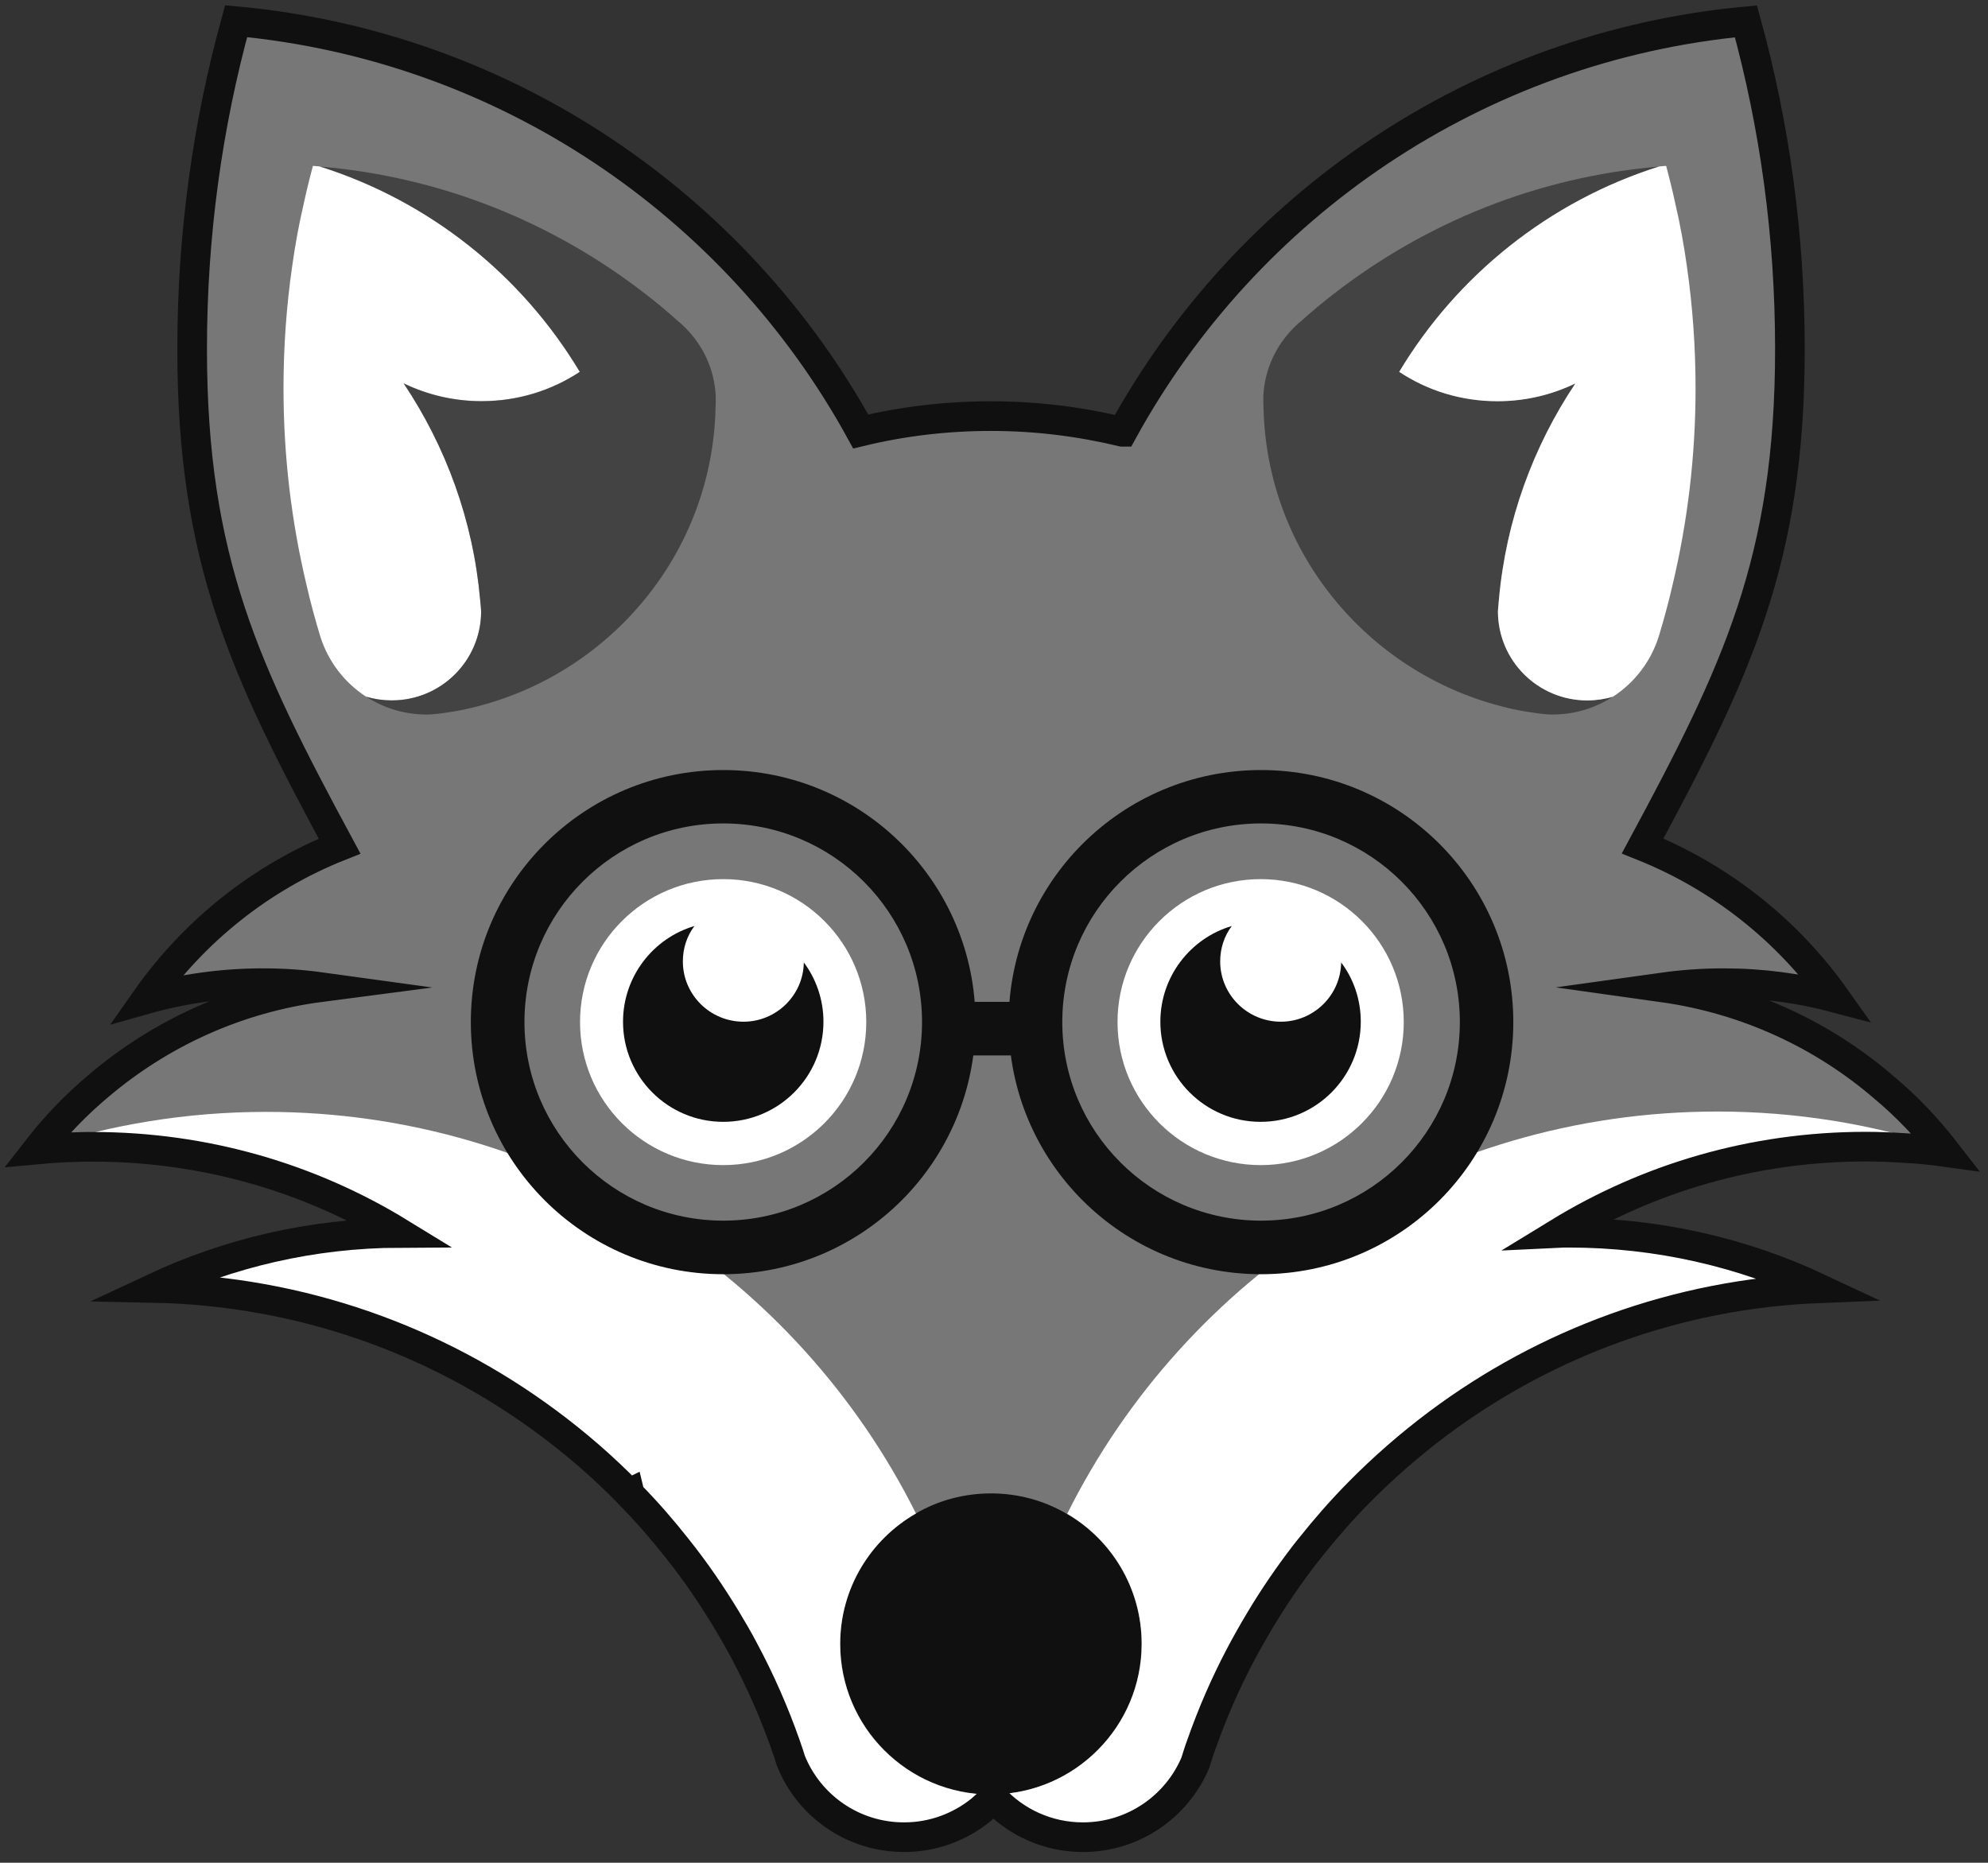 <svg width="143" height="134" viewBox="0 0 143 134" fill="none" xmlns="http://www.w3.org/2000/svg">
<rect x="0" y="0" width="143" height="134" fill="#333333" stroke="none"/>
<g id="Group">
<g id="Group_2">
<path id="Vector" d="M139.969 82.875C138.958 82.734 137.947 82.629 136.912 82.582C136.018 82.523 135.113 82.487 134.196 82.487C126.094 82.487 118.545 84.755 112.113 88.691C112.359 88.679 112.606 88.679 112.853 88.679C119.274 88.679 125.376 90.113 130.833 92.674C120.602 93.085 111.172 96.633 103.47 102.379C101.412 103.918 99.472 105.61 97.673 107.443C96.462 108.676 95.321 109.98 94.239 111.343L93.91 111.755C92.722 113.294 91.617 114.903 90.617 116.583C90.124 117.406 89.653 118.24 89.206 119.086C88.124 121.142 87.196 123.28 86.419 125.489C86.255 125.924 86.126 126.359 85.984 126.805C84.656 129.954 81.528 132.163 77.894 132.163C75.343 132.163 73.05 131.07 71.462 129.355C71.403 129.425 71.333 129.496 71.274 129.554C71.027 129.789 70.78 130.013 70.533 130.224C69.028 131.434 67.112 132.163 65.03 132.163C61.338 132.163 58.187 129.895 56.893 126.676C56.787 126.312 56.658 125.947 56.529 125.583C56.529 125.571 56.529 125.571 56.529 125.571C55.694 123.198 54.694 120.919 53.518 118.722C53.119 117.958 52.672 117.194 52.225 116.454C51.143 114.668 49.967 112.953 48.674 111.343C47.639 110.027 46.534 108.759 45.358 107.56C45.334 107.501 45.311 107.466 45.299 107.419C45.275 107.431 45.24 107.431 45.228 107.419C43.418 105.563 41.454 103.859 39.361 102.308C31.424 96.422 21.675 92.874 11.093 92.65C16.466 90.136 22.44 88.715 28.754 88.691C22.334 84.755 14.773 82.499 6.683 82.499C6.366 82.499 6.048 82.499 5.719 82.511C4.696 82.534 3.696 82.593 2.685 82.687C4.002 80.995 5.495 79.445 7.142 78.07C11.575 74.322 17.054 71.796 23.087 71.009C21.723 70.821 20.335 70.727 18.912 70.727C15.996 70.727 13.186 71.126 10.516 71.878C13.962 66.979 18.783 63.113 24.427 60.869C17.666 48.333 13.821 40.355 13.821 25.105C13.821 16.939 14.914 9.032 16.984 1.524C36.386 3.31 52.989 14.777 61.914 31.038C64.924 30.31 68.064 29.934 71.286 29.934C74.543 29.934 77.695 30.333 80.728 31.062H80.74C89.653 14.813 106.21 3.346 125.588 1.536C127.658 9.044 128.751 16.939 128.751 25.105C128.751 40.343 124.906 48.321 118.157 60.857C123.765 63.102 128.563 66.92 132.008 71.772C129.445 71.091 126.752 70.727 123.977 70.727C122.496 70.727 121.037 70.832 119.603 71.032C125.635 71.878 131.126 74.439 135.524 78.234C137.159 79.597 138.64 81.16 139.969 82.875Z" fill="#777777"/>
<path id="Vector_2" d="M82.114 118.253C82.114 124.198 77.305 129.038 71.366 129.085H71.308C71.296 129.085 71.296 129.085 71.284 129.085C65.299 129.085 60.442 124.233 60.442 118.253C60.442 114.234 62.641 110.733 65.898 108.865C67.474 107.949 69.32 107.432 71.284 107.432C73.283 107.432 75.153 107.972 76.752 108.912C79.962 110.78 82.114 114.27 82.114 118.253Z" fill="#111010"/>
<path id="Vector_3" d="M71.32 129.473C71.296 129.508 71.273 129.531 71.261 129.543C71.014 129.778 70.767 130.001 70.508 130.213C69.003 131.423 67.087 132.152 65.005 132.152C61.313 132.152 58.162 129.884 56.868 126.665C56.762 126.3 56.633 125.936 56.504 125.572C56.504 125.56 56.504 125.56 56.504 125.56C55.669 123.187 54.669 120.908 53.493 118.711C53.094 117.947 52.647 117.183 52.2 116.443C51.118 114.657 49.942 112.942 48.649 111.332C47.614 110.016 46.509 108.747 45.333 107.549C45.309 107.49 45.286 107.455 45.274 107.408C45.251 107.42 45.215 107.42 45.203 107.408C43.393 105.552 41.429 103.848 39.336 102.297C31.399 96.411 21.651 92.862 11.068 92.639C16.442 90.125 22.415 88.703 28.729 88.68C22.309 84.744 14.748 82.488 6.658 82.488C6.341 82.488 6.023 82.488 5.694 82.5C4.671 82.523 3.671 82.582 2.66 82.676C2.684 82.653 2.695 82.629 2.719 82.617C7.881 80.914 13.408 79.986 19.146 79.986C39.618 79.986 57.339 91.758 65.887 108.877C62.63 110.745 60.431 114.246 60.431 118.264C60.431 124.244 65.288 129.097 71.273 129.097C71.285 129.097 71.285 129.097 71.296 129.097C71.296 129.202 71.308 129.343 71.32 129.473Z" fill="white"/>
<path id="Vector_4" d="M139.969 82.874C138.958 82.734 137.947 82.628 136.912 82.581C136.018 82.522 135.113 82.487 134.196 82.487C126.094 82.487 118.545 84.754 112.112 88.69C112.359 88.678 112.606 88.678 112.853 88.678C119.274 88.678 125.376 90.112 130.832 92.673C120.602 93.084 111.172 96.633 103.47 102.378C101.412 103.917 99.472 105.609 97.673 107.442C96.462 108.676 95.321 109.98 94.239 111.343L93.91 111.754C92.722 113.293 91.617 114.903 90.617 116.583C90.124 117.405 89.653 118.239 89.206 119.085C88.124 121.141 87.196 123.28 86.419 125.488C86.255 125.923 86.126 126.358 85.984 126.804C84.656 129.953 81.528 132.162 77.894 132.162C75.343 132.162 73.05 131.069 71.462 129.354C71.427 129.401 71.403 129.424 71.356 129.46C71.368 129.33 71.38 129.213 71.38 129.084C77.318 129.037 82.127 124.196 82.127 118.251C82.127 114.268 79.976 110.779 76.766 108.899C85.314 91.745 103.035 79.961 123.53 79.961C129.163 79.961 134.595 80.854 139.675 82.51C139.781 82.628 139.875 82.757 139.969 82.874Z" fill="white"/>
<path id="Vector_5" d="M139.969 82.875C138.958 82.734 137.947 82.629 136.912 82.582C136.018 82.523 135.113 82.487 134.196 82.487C126.094 82.487 118.545 84.755 112.113 88.691C112.359 88.679 112.606 88.679 112.853 88.679C119.274 88.679 125.376 90.113 130.833 92.674C120.602 93.085 111.172 96.633 103.47 102.379C101.412 103.918 99.472 105.61 97.673 107.443C96.462 108.676 95.321 109.98 94.239 111.343L93.91 111.755C92.722 113.294 91.617 114.903 90.617 116.583C90.124 117.406 89.653 118.24 89.206 119.086C88.124 121.142 87.196 123.28 86.419 125.489C86.255 125.924 86.126 126.359 85.984 126.805C84.656 129.954 81.528 132.163 77.894 132.163C75.343 132.163 73.05 131.07 71.462 129.355C71.403 129.425 71.333 129.496 71.274 129.554C71.027 129.789 70.78 130.013 70.533 130.224C69.028 131.434 67.112 132.163 65.03 132.163C61.338 132.163 58.187 129.895 56.893 126.676C56.787 126.312 56.658 125.947 56.529 125.583C56.529 125.571 56.529 125.571 56.529 125.571C55.694 123.198 54.694 120.919 53.518 118.722C53.119 117.958 52.672 117.194 52.225 116.454C51.143 114.668 49.967 112.953 48.674 111.343C47.639 110.027 46.534 108.759 45.358 107.56C45.334 107.501 45.311 107.466 45.299 107.419C45.275 107.431 45.24 107.431 45.228 107.419C43.418 105.563 41.454 103.859 39.361 102.308C31.424 96.422 21.675 92.874 11.093 92.65C16.466 90.136 22.44 88.715 28.754 88.691C22.334 84.755 14.773 82.499 6.683 82.499C6.366 82.499 6.048 82.499 5.719 82.511C4.696 82.534 3.696 82.593 2.685 82.687C4.002 80.995 5.495 79.445 7.142 78.07C11.575 74.322 17.054 71.796 23.087 71.009C21.723 70.821 20.335 70.727 18.912 70.727C15.996 70.727 13.186 71.126 10.516 71.878C13.962 66.979 18.783 63.113 24.427 60.869C17.666 48.333 13.821 40.355 13.821 25.105C13.821 16.939 14.914 9.032 16.984 1.524C36.386 3.31 52.989 14.777 61.914 31.038C64.924 30.31 68.064 29.934 71.286 29.934C74.543 29.934 77.695 30.333 80.728 31.062H80.74C89.653 14.813 106.21 3.346 125.588 1.536C127.658 9.044 128.751 16.939 128.751 25.105C128.751 40.343 124.906 48.321 118.157 60.857C123.765 63.102 128.563 66.92 132.008 71.772C129.445 71.091 126.752 70.727 123.977 70.727C122.496 70.727 121.037 70.832 119.603 71.032C125.635 71.878 131.126 74.439 135.524 78.234C137.159 79.597 138.64 81.16 139.969 82.875Z" stroke="#111010" stroke-width="2.132" stroke-miterlimit="10"/>
<path id="Vector_6" d="M52.024 55.395C41.993 55.395 33.868 63.513 33.868 73.523C33.868 83.545 41.993 91.664 52.024 91.664C62.054 91.664 70.168 83.545 70.168 73.523C70.168 63.513 62.054 55.395 52.024 55.395ZM52.024 87.81C44.134 87.81 37.725 81.419 37.725 73.523C37.725 65.64 44.122 59.236 52.024 59.236C59.914 59.236 66.323 65.628 66.323 73.523C66.323 81.419 59.926 87.81 52.024 87.81Z" fill="#111010"/>
<path id="Vector_7" d="M62.312 73.523C62.312 79.209 57.703 83.815 52.023 83.815C46.332 83.815 41.723 79.209 41.723 73.523C41.723 67.848 46.332 63.242 52.023 63.242C57.703 63.242 62.312 67.848 62.312 73.523Z" fill="white"/>
<path id="Vector_8" d="M90.71 55.395C80.68 55.395 72.555 63.513 72.555 73.523C72.555 83.545 80.68 91.664 90.71 91.664C100.741 91.664 108.854 83.545 108.854 73.523C108.854 63.513 100.741 55.395 90.71 55.395ZM90.71 87.81C82.82 87.81 76.412 81.419 76.412 73.523C76.412 65.64 82.808 59.236 90.71 59.236C98.6 59.236 105.009 65.628 105.009 73.523C105.009 81.419 98.6 87.81 90.71 87.81Z" fill="#111010"/>
<path id="Vector_9" d="M29.199 40.167C28.87 40.238 28.53 40.297 28.177 40.308C28.518 40.273 28.847 40.214 29.199 40.167Z" fill="white"/>
<path id="Vector_10" d="M51.483 28.466V28.747C51.483 28.947 51.483 29.147 51.471 29.347C51.353 34.516 49.495 39.263 46.462 43.011C43.416 46.782 39.195 49.567 34.35 50.812C33.727 50.977 33.08 51.118 32.445 51.212C32.022 51.282 31.622 51.341 31.187 51.376C31.022 51.4 30.846 51.4 30.681 51.4C29.07 51.4 27.577 50.93 26.331 50.107C26.919 50.295 27.542 50.378 28.189 50.378C31.728 50.378 34.609 47.523 34.609 43.963C34.597 43.692 34.574 43.41 34.538 43.14C34.033 37.418 32.069 32.108 29.035 27.573C30.74 28.395 32.633 28.853 34.644 28.853C37.255 28.853 39.677 28.078 41.699 26.75C37.525 19.783 30.905 14.472 23.015 11.982C31.799 12.722 39.842 16.035 46.426 21.146C47.238 21.769 48.037 22.438 48.802 23.131C48.99 23.273 49.154 23.437 49.319 23.601C50.589 24.882 51.389 26.586 51.483 28.466Z" fill="#777777"/>
<path id="Vector_11" d="M34.644 28.864C32.633 28.864 30.74 28.406 29.035 27.583C32.069 32.119 34.033 37.429 34.538 43.151C34.562 43.421 34.586 43.703 34.609 43.973C34.609 47.522 31.728 50.388 28.189 50.388C27.554 50.388 26.919 50.294 26.331 50.118C24.779 49.108 23.603 47.58 23.038 45.783C22.674 44.573 22.333 43.339 22.051 42.093C20.969 37.558 20.393 32.824 20.393 27.948C20.393 24.952 20.604 22.026 21.016 19.159C21.227 17.644 21.498 16.151 21.839 14.695C22.039 13.767 22.262 12.85 22.509 11.934C22.674 11.945 22.862 11.957 23.027 11.981C30.905 14.471 37.537 19.794 41.711 26.749C39.677 28.1 37.255 28.864 34.644 28.864Z" fill="white"/>
<path id="Vector_12" d="M90.875 28.466V28.747C90.875 28.947 90.875 29.147 90.887 29.347C91.004 34.516 92.862 39.263 95.896 43.011C98.942 46.782 103.163 49.567 108.008 50.812C108.631 50.977 109.278 51.118 109.913 51.212C110.336 51.282 110.736 51.341 111.171 51.376C111.335 51.4 111.512 51.4 111.676 51.4C113.287 51.4 114.781 50.93 116.027 50.107C115.439 50.295 114.816 50.378 114.169 50.378C110.63 50.378 107.749 47.523 107.749 43.963C107.761 43.692 107.784 43.41 107.819 43.14C108.325 37.418 110.289 32.108 113.323 27.573C111.618 28.395 109.724 28.853 107.714 28.853C105.103 28.853 102.681 28.078 100.658 26.75C104.833 19.783 111.453 14.472 119.343 11.982C110.559 12.722 102.516 16.035 95.931 21.146C95.12 21.769 94.32 22.438 93.556 23.131C93.368 23.273 93.203 23.437 93.039 23.601C91.769 24.882 90.969 26.586 90.875 28.466Z" fill="#777777"/>
<path id="Vector_13" opacity="0.5" d="M51.483 28.466V28.747C51.483 28.947 51.483 29.147 51.471 29.347C51.353 34.516 49.495 39.263 46.462 43.011C43.416 46.782 39.195 49.567 34.35 50.812C33.727 50.977 33.08 51.118 32.445 51.212C32.022 51.282 31.622 51.341 31.187 51.376C31.022 51.4 30.846 51.4 30.681 51.4C29.07 51.4 27.577 50.93 26.331 50.107C26.919 50.295 27.542 50.378 28.189 50.378C31.728 50.378 34.609 47.523 34.609 43.963C34.597 43.692 34.574 43.41 34.538 43.14C34.033 37.418 32.069 32.108 29.035 27.573C30.74 28.395 32.633 28.853 34.644 28.853C37.255 28.853 39.677 28.078 41.699 26.75C37.525 19.783 30.905 14.472 23.015 11.982C31.799 12.722 39.842 16.035 46.426 21.146C47.238 21.769 48.037 22.438 48.802 23.131C48.99 23.273 49.154 23.437 49.319 23.601C50.589 24.882 51.389 26.586 51.483 28.466Z" fill="#111010"/>
<path id="Vector_14" opacity="0.5" d="M90.875 28.466V28.747C90.875 28.947 90.875 29.147 90.887 29.347C91.004 34.516 92.862 39.263 95.896 43.011C98.942 46.782 103.163 49.567 108.008 50.812C108.631 50.977 109.278 51.118 109.913 51.212C110.336 51.282 110.736 51.341 111.171 51.376C111.335 51.4 111.512 51.4 111.676 51.4C113.287 51.4 114.781 50.93 116.027 50.107C115.439 50.295 114.816 50.378 114.169 50.378C110.63 50.378 107.749 47.523 107.749 43.963C107.761 43.692 107.784 43.41 107.819 43.14C108.325 37.418 110.289 32.108 113.323 27.573C111.618 28.395 109.724 28.853 107.714 28.853C105.103 28.853 102.681 28.078 100.658 26.75C104.833 19.783 111.453 14.472 119.343 11.982C110.559 12.722 102.516 16.035 95.931 21.146C95.12 21.769 94.32 22.438 93.556 23.131C93.368 23.273 93.203 23.437 93.039 23.601C91.769 24.882 90.969 26.586 90.875 28.466Z" fill="#111010"/>
<path id="Vector_15" d="M107.713 28.864C109.723 28.864 111.616 28.406 113.321 27.583C110.288 32.119 108.324 37.429 107.818 43.151C107.795 43.421 107.771 43.703 107.748 43.973C107.748 47.522 110.629 50.388 114.168 50.388C114.803 50.388 115.438 50.294 116.026 50.118C117.578 49.108 118.754 47.58 119.318 45.783C119.683 44.573 120.024 43.339 120.306 42.093C121.388 37.558 121.964 32.824 121.964 27.948C121.964 24.952 121.753 22.026 121.341 19.159C121.129 17.644 120.859 16.151 120.518 14.695C120.318 13.767 120.095 12.85 119.848 11.934C119.683 11.945 119.495 11.957 119.33 11.981C111.452 14.471 104.82 19.794 100.646 26.749C102.68 28.1 105.102 28.864 107.713 28.864Z" fill="white"/>
<path id="Vector_16" d="M74.31 75.925V72.071H66.702V75.925H74.31Z" fill="#111010"/>
<path id="Vector_17" d="M59.232 73.499C59.232 77.482 55.998 80.702 52.024 80.702C48.049 80.702 44.815 77.482 44.815 73.499C44.815 70.245 46.991 67.484 49.954 66.615C49.413 67.331 49.119 68.212 49.119 69.164C49.119 71.549 51.071 73.499 53.482 73.499C55.845 73.499 57.785 71.596 57.821 69.235C58.703 70.421 59.232 71.902 59.232 73.499Z" fill="#111010"/>
<path id="Vector_18" d="M100.975 73.523C100.975 79.209 96.365 83.815 90.686 83.815C84.995 83.815 80.385 79.209 80.385 73.523C80.385 67.848 84.995 63.242 90.686 63.242C96.365 63.242 100.975 67.848 100.975 73.523Z" fill="white"/>
<path id="Vector_19" d="M97.883 73.499C97.883 77.482 94.649 80.702 90.674 80.702C86.7 80.702 83.466 77.482 83.466 73.499C83.466 70.245 85.642 67.484 88.605 66.615C88.064 67.331 87.77 68.212 87.77 69.164C87.77 71.549 89.722 73.499 92.132 73.499C94.496 73.499 96.436 71.596 96.472 69.235C97.365 70.421 97.883 71.902 97.883 73.499Z" fill="#111010"/>
</g>
</g>
</svg>
